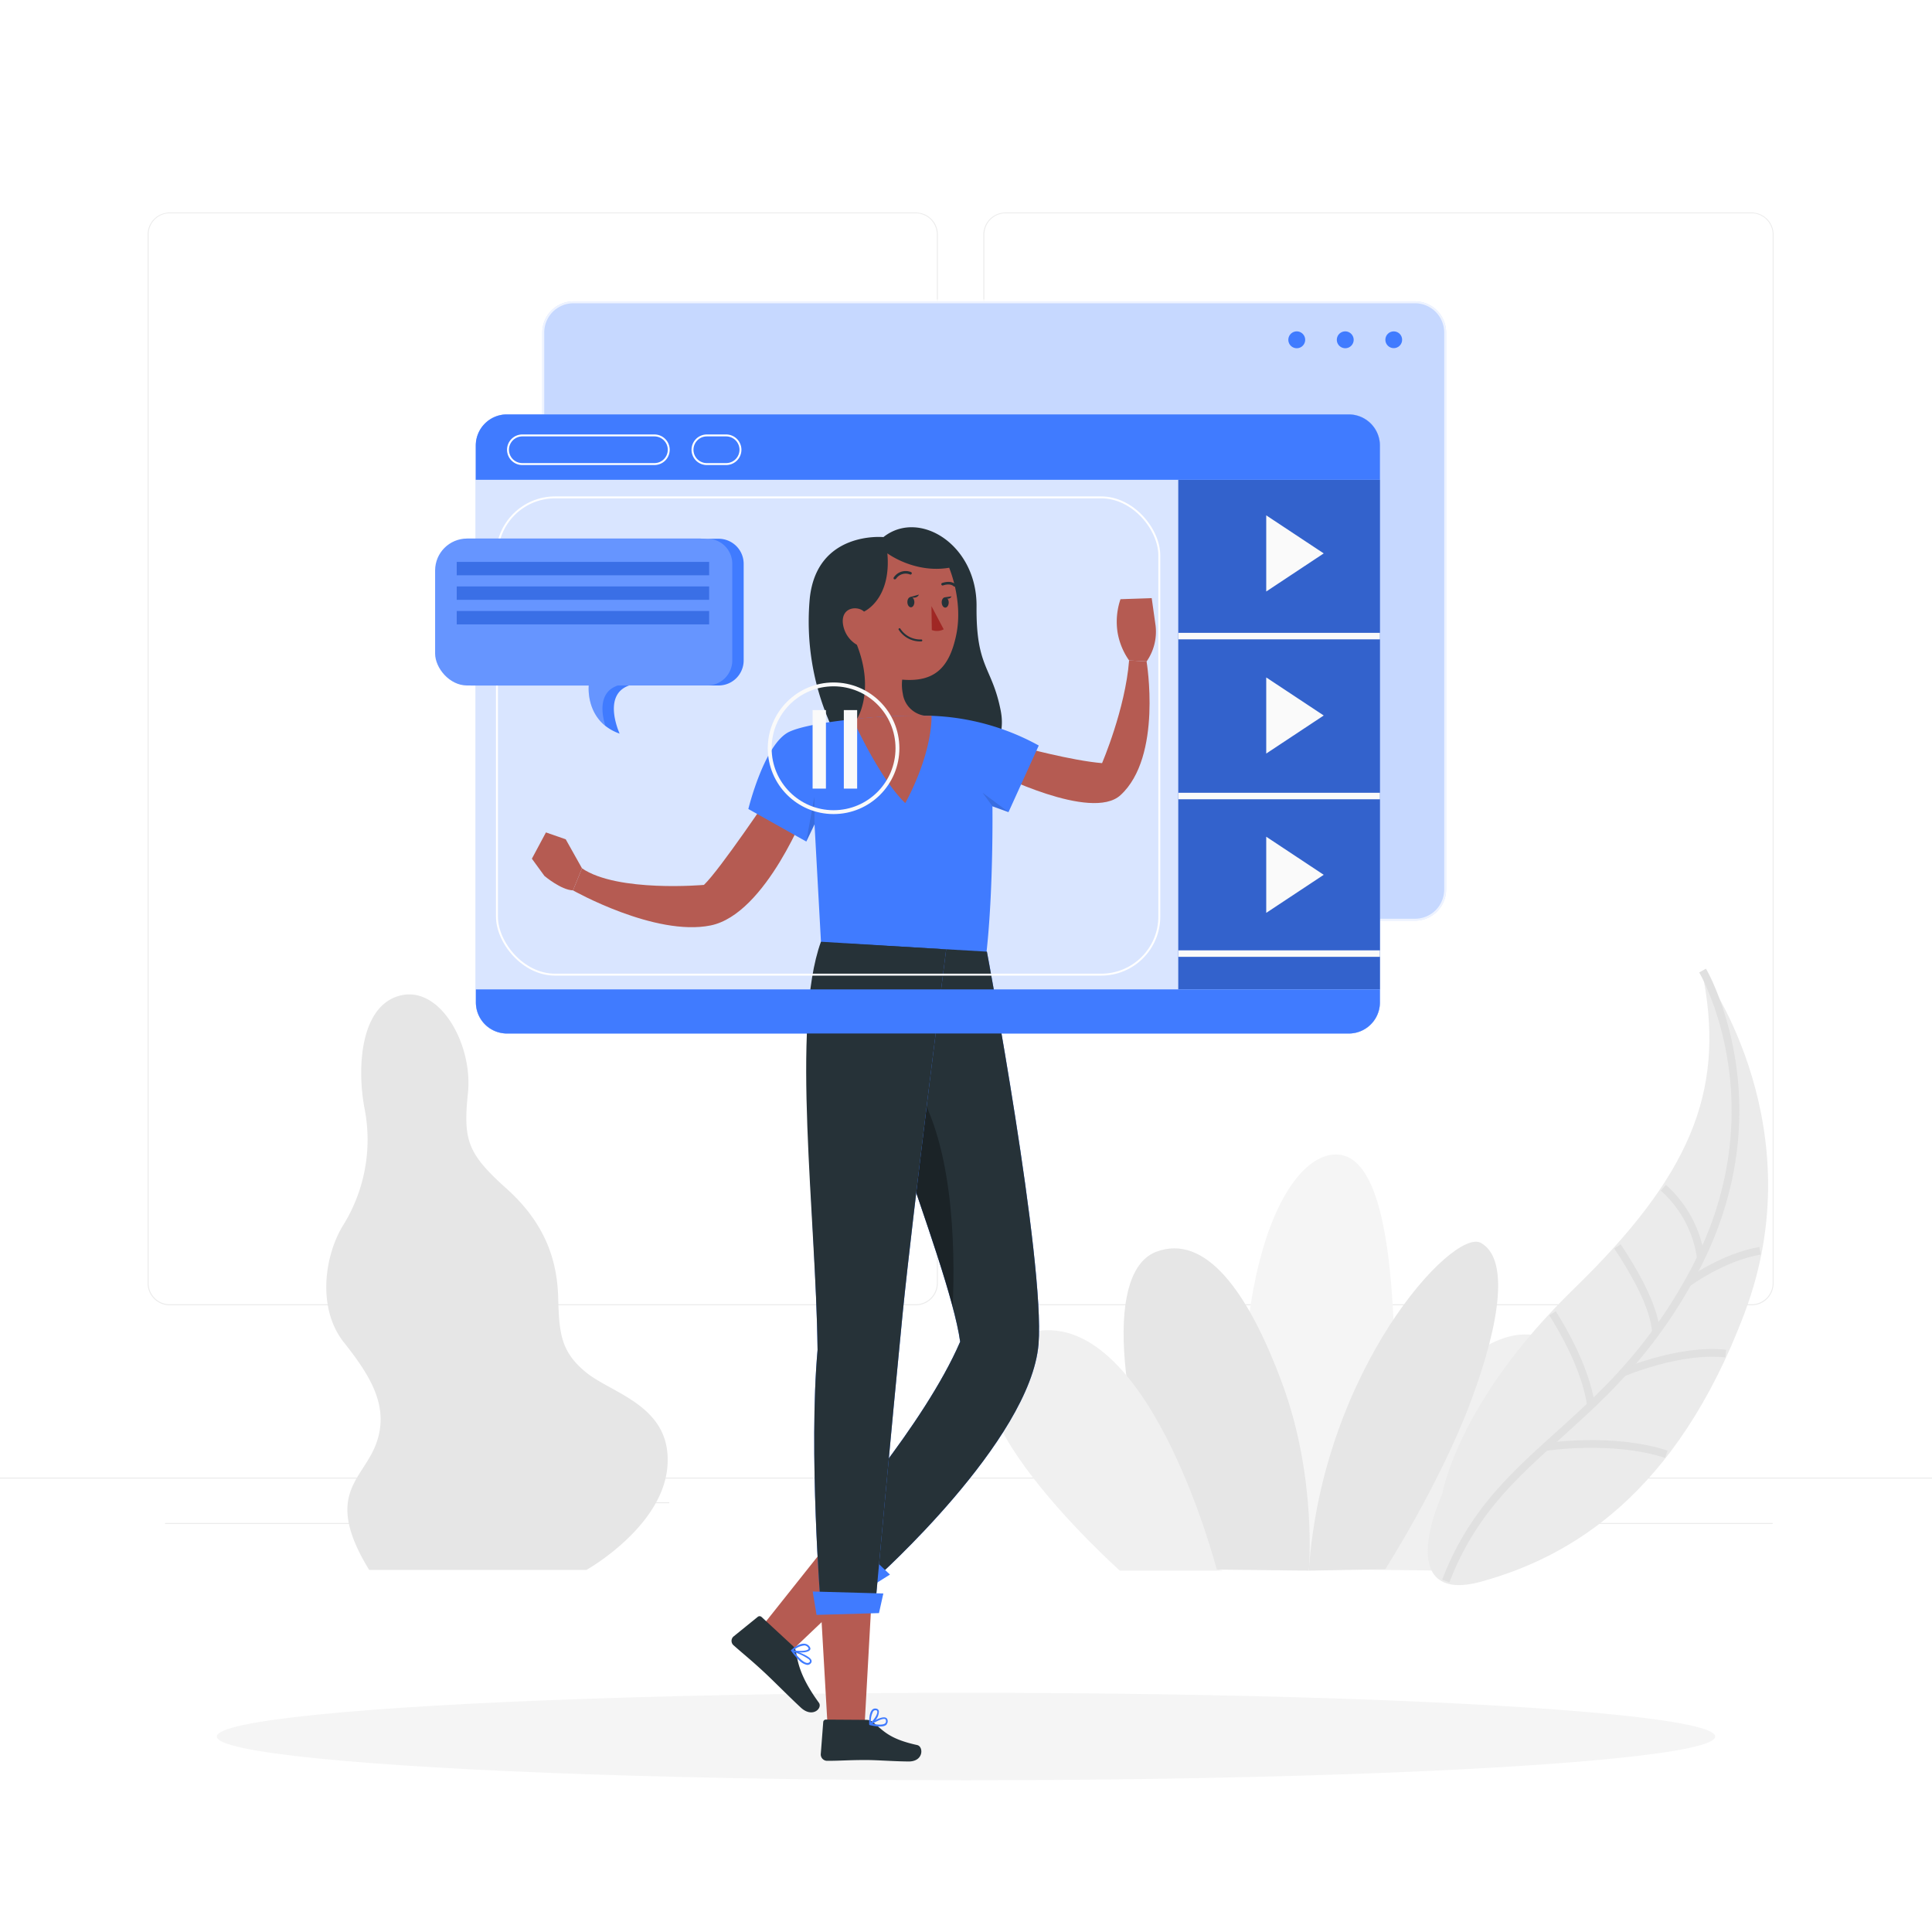 <svg class="animated" id="freepik_stories-video-tutorial" xmlns="http://www.w3.org/2000/svg" viewBox="0 0 500 500" version="1.1" xmlns:xlink="http://www.w3.org/1999/xlink" xmlns:svgjs="http://svgjs.com/svgjs"><style>svg#freepik_stories-video-tutorial:not(.animated) .animable {opacity: 0;}svg#freepik_stories-video-tutorial.animated #freepik--background-complete--inject-41 {animation: 1s 1 forwards cubic-bezier(.36,-0.01,.5,1.38) slideUp;animation-delay: 0s;}svg#freepik_stories-video-tutorial.animated #freepik--Shadow--inject-41 {animation: 1s 1 forwards cubic-bezier(.36,-0.01,.5,1.38) slideUp;animation-delay: 0s;}svg#freepik_stories-video-tutorial.animated #freepik--Character--inject-41 {animation: 1s 1 forwards cubic-bezier(.36,-0.01,.5,1.38) slideRight,3s Infinite  linear floating;animation-delay: 0s,1s;}            @keyframes slideUp {                0% {                    opacity: 0;                    transform: translateY(30px);                }                100% {                    opacity: 1;                    transform: inherit;                }            }                    @keyframes slideRight {                0% {                    opacity: 0;                    transform: translateX(30px);                }                100% {                    opacity: 1;                    transform: translateX(0);                }            }                    @keyframes floating {                0% {                    opacity: 1;                    transform: translateY(0px);                }                50% {                    transform: translateY(-10px);                }                100% {                    opacity: 1;                    transform: translateY(0px);                }            }        </style><g id="freepik--background-complete--inject-41" class="animable" style="transform-origin: 250px 232.361px;"><rect y="382.4" width="500" height="0.25" style="fill: rgb(235, 235, 235); transform-origin: 250px 382.525px;" id="elwwh2zcu1ik" class="animable"></rect><rect x="150.04" y="388.78" width="23.18" height="0.25" style="fill: rgb(235, 235, 235); transform-origin: 161.63px 388.905px;" id="el69v3ygqxcg3" class="animable"></rect><rect x="402.1" y="394.14" width="56.67" height="0.25" style="fill: rgb(235, 235, 235); transform-origin: 430.435px 394.265px;" id="elal7lxscwxl8" class="animable"></rect><rect x="42.72" y="394.14" width="56.67" height="0.25" style="fill: rgb(235, 235, 235); transform-origin: 71.055px 394.265px;" id="elu9kq02dk987" class="animable"></rect><path d="M237,337.8H43.91a5.71,5.71,0,0,1-5.7-5.71V60.66A5.71,5.71,0,0,1,43.91,55H237a5.71,5.71,0,0,1,5.71,5.71h0V332.09A5.71,5.71,0,0,1,237,337.8ZM43.91,55.2a5.46,5.46,0,0,0-5.45,5.46V332.09a5.46,5.46,0,0,0,5.45,5.46H237a5.48,5.48,0,0,0,5.46-5.46V60.66A5.48,5.48,0,0,0,237,55.2Z" style="fill: rgb(235, 235, 235); transform-origin: 140.46px 196.4px;" id="el5c0xmuosp8v" class="animable"></path><path d="M453.31,337.8H260.21a5.73,5.73,0,0,1-5.71-5.71V60.66A5.72,5.72,0,0,1,260.21,55h193.1A5.71,5.71,0,0,1,459,60.66V332.09A5.7,5.7,0,0,1,453.31,337.8ZM260.21,55.2a5.48,5.48,0,0,0-5.46,5.46V332.09a5.48,5.48,0,0,0,5.46,5.46h193.1a5.48,5.48,0,0,0,5.46-5.46V60.66a5.48,5.48,0,0,0-5.46-5.46Z" style="fill: rgb(235, 235, 235); transform-origin: 356.75px 196.4px;" id="elkfn4l520uo" class="animable"></path><path d="M151.78,406.29s19.63-11,20.94-26.69-14.13-18.85-20.94-24.34-7.06-10.47-7.33-19.63-3.14-18.85-13.34-28-11.26-12.56-10-24.86-7.07-27.74-17.54-25.12-11.25,19.1-9.16,29.57A41.94,41.94,0,0,1,89,316.78c-5,7.86-7.07,21.73,0,30.63s11.78,16.75,8.37,26.17-13.87,13.08-1.83,32.71Z" style="fill: rgb(230, 230, 230); transform-origin: 128.62px 331.823px;" id="elc8kj66yuixm" class="animable"></path><path d="M324.75,406.11h33.76s3.14-27.74,2.62-50.25-1.83-58.1-16-57.06S314.81,336.23,324.75,406.11Z" style="fill: rgb(245, 245, 245); transform-origin: 341.433px 352.444px;" id="eld8bu6kfwgti" class="animable"></path><path d="M342.67,406.11s32.85-73.28,59.29-58.89-28.37,59.26-28.37,59.26Z" style="fill: rgb(240, 240, 240); transform-origin: 375.919px 375.914px;" id="elj2jxv79fr4" class="animable"></path><path d="M338.72,406.48s2.16-23.85-6.81-48.24-20.09-39-32.65-34.29-11.48,36.39,5.38,82.16Z" style="fill: rgb(230, 230, 230); transform-origin: 314.866px 364.775px;" id="elszz384xd09" class="animable"></path><path d="M358.51,406.11s14.3-22.4,22.19-43.57,9.69-37,2.51-40.9-40.9,32.62-44.49,84.84Z" style="fill: rgb(230, 230, 230); transform-origin: 363.22px 363.917px;" id="el7ue931ybjv2" class="animable"></path><path d="M314.87,406.11s-18.48-71.5-50.05-60.76,25,61.13,25,61.13h26.64" style="fill: rgb(240, 240, 240); transform-origin: 285.85px 375.365px;" id="elkxp2dubrapj" class="animable"></path><path d="M373.79,386.6s3.84-23.5,33.89-52.71,39.11-50.87,33.75-80.31c0,0,27.42,38.5,9.68,85.83s-45.27,63.19-67.86,69.42S373.79,386.6,373.79,386.6Z" style="fill: rgb(235, 235, 235); stroke: rgb(235, 235, 235); stroke-miterlimit: 10; transform-origin: 413.54px 331.651px;" id="el484lx18dx9q" class="animable"></path><path d="M374.17,409.17c6.09-15.88,15.37-25.22,25.78-34.69,3.81-3.47,7.78-7,11.8-10.79,2.74-2.61,5.51-5.39,8.26-8.43h0a127,127,0,0,0,8.52-10.42h0a128.3,128.3,0,0,0,8.24-12.8h0c.52-.91,1-1.83,1.54-2.79.65-1.23,1.28-2.45,1.86-3.66,15.46-32,7.19-59.18,2.72-69.72a43.26,43.26,0,0,0-2.26-4.69" style="fill: none; stroke: rgb(224, 224, 224); stroke-miterlimit: 10; stroke-width: 2px; transform-origin: 411.655px 330.175px;" id="eleawon4o8ylm" class="animable"></path><path d="M430.48,307.39a29.9,29.9,0,0,1,9.7,18.18" style="fill: none; stroke: rgb(224, 224, 224); stroke-miterlimit: 10; stroke-width: 2px; transform-origin: 435.33px 316.48px;" id="elwgc6bdpjwmg" class="animable"></path><path d="M428.54,344.83h0c-.28-6.9-6.38-16.95-9.94-22.26" style="fill: none; stroke: rgb(224, 224, 224); stroke-miterlimit: 10; stroke-width: 2px; transform-origin: 423.57px 333.7px;" id="eles5xnw1bxh5" class="animable"></path><path d="M401.8,339.88c2.79,4.41,8.6,14.46,9.95,23.81" style="fill: none; stroke: rgb(224, 224, 224); stroke-miterlimit: 10; stroke-width: 2px; transform-origin: 406.775px 351.785px;" id="elre95p2bbvxf" class="animable"></path><path d="M400,374.48s17.31-2.69,31.24,1.88" style="fill: none; stroke: rgb(224, 224, 224); stroke-miterlimit: 10; stroke-width: 2px; transform-origin: 415.62px 375.027px;" id="elcamh6zemfxc" class="animable"></path><path d="M446.61,350.31c-11.76-1.34-26.18,4.78-26.59,4.94h0" style="fill: none; stroke: rgb(224, 224, 224); stroke-miterlimit: 10; stroke-width: 2px; transform-origin: 433.315px 352.684px;" id="eld9k9fcowdbl" class="animable"></path><path d="M455.5,323.7c-9.54,1.62-18.4,8.09-18.72,8.32h0" style="fill: none; stroke: rgb(224, 224, 224); stroke-miterlimit: 10; stroke-width: 2px; transform-origin: 446.14px 327.86px;" id="eltig1z6213wr" class="animable"></path></g><g id="freepik--Shadow--inject-41" class="animable" style="transform-origin: 250px 449.41px;"><g id="freepik--Shadow--inject-58--inject-41" class="animable" style="transform-origin: 250px 449.41px;"><ellipse id="freepik--path--inject-58--inject-41" cx="250" cy="449.41" rx="193.89" ry="11.32" style="fill: rgb(245, 245, 245); transform-origin: 250px 449.41px;" class="animable"></ellipse></g></g><g id="freepik--Character--inject-41" class="animable animator-active" style="transform-origin: 243.435px 266.93px;"><g id="eljt9o7h90vfj"><path d="M233.62,179.54c-2.67-.73-2.72-4.16-2.72-4.16l2.56.51A11.57,11.57,0,0,0,233.62,179.54Z" style="opacity: 0.12; transform-origin: 232.26px 177.46px;" class="animable"></path></g><path d="M374.26,86.05V230.21a8.06,8.06,0,0,1-8.06,8.06H148.35a8.05,8.05,0,0,1-8-8.06V86.05a8.05,8.05,0,0,1,8-8.06H366.2A8.06,8.06,0,0,1,374.26,86.05Z" style="fill: rgb(64, 123, 255); transform-origin: 257.305px 158.13px;" id="eljziahngxq1" class="animable"></path><g id="eltqcqbvu2glp"><path d="M374.26,86.05V230.21a8.06,8.06,0,0,1-8.06,8.06H148.35a8.05,8.05,0,0,1-8-8.06V86.05a8.05,8.05,0,0,1,8-8.06H366.2A8.06,8.06,0,0,1,374.26,86.05Z" style="fill: rgb(255, 255, 255); stroke: rgb(255, 255, 255); stroke-miterlimit: 10; opacity: 0.7; transform-origin: 257.305px 158.13px;" class="animable"></path></g><circle cx="360.7" cy="87.93" r="2.17" style="fill: rgb(64, 123, 255); transform-origin: 360.7px 87.93px;" id="ellbj5vrdiksk" class="animable"></circle><path d="M350.33,87.93a2.18,2.18,0,1,1-2.18-2.17A2.19,2.19,0,0,1,350.33,87.93Z" style="fill: rgb(64, 123, 255); transform-origin: 348.15px 87.94px;" id="elubgpxtx9wm" class="animable"></path><path d="M337.78,87.93a2.18,2.18,0,1,1-2.18-2.17A2.19,2.19,0,0,1,337.78,87.93Z" style="fill: rgb(64, 123, 255); transform-origin: 335.6px 87.94px;" id="elp0lif1or5vp" class="animable"></path><path d="M357.12,115.31V259.47a8.05,8.05,0,0,1-8.05,8H131.21a8.05,8.05,0,0,1-8.05-8V115.31a8.06,8.06,0,0,1,8.05-8.06H349.07A8.06,8.06,0,0,1,357.12,115.31Z" style="fill: rgb(64, 123, 255); transform-origin: 240.14px 187.36px;" id="elarewizrvqd7" class="animable"></path><g id="elzenw7tr4rwb"><path d="M357.12,115.31V259.47a8.05,8.05,0,0,1-8.05,8H131.21a8.05,8.05,0,0,1-8.05-8V115.31a8.06,8.06,0,0,1,8.05-8.06H349.07A8.06,8.06,0,0,1,357.12,115.31Z" style="fill: rgb(255, 255, 255); opacity: 0.8; transform-origin: 240.14px 187.36px;" class="animable"></path></g><rect x="304.94" y="124.17" width="52.19" height="131.88" style="fill: rgb(64, 123, 255); transform-origin: 331.035px 190.11px;" id="el26gm8ejnqep" class="animable"></rect><g id="el7eom63g3nvl"><rect x="304.94" y="124.17" width="52.19" height="131.88" style="opacity: 0.2; transform-origin: 331.035px 190.11px;" class="animable"></rect></g><rect x="304.94" y="163.78" width="52.19" height="1.68" style="fill: rgb(250, 250, 250); transform-origin: 331.035px 164.62px;" id="el1x1prrtey2xj" class="animable"></rect><rect x="304.94" y="205.17" width="52.19" height="1.68" style="fill: rgb(250, 250, 250); transform-origin: 331.035px 206.01px;" id="elxv5yg2narc" class="animable"></rect><rect x="304.94" y="245.95" width="52.19" height="1.68" style="fill: rgb(250, 250, 250); transform-origin: 331.035px 246.79px;" id="elr9rdbb8cjrd" class="animable"></rect><polygon points="327.7 175.32 327.7 195.02 342.58 185.17 327.7 175.32" style="fill: rgb(250, 250, 250); transform-origin: 335.14px 185.17px;" id="el566kd5cp85a" class="animable"></polygon><polygon points="327.7 216.54 327.7 236.25 342.58 226.4 327.7 216.54" style="fill: rgb(250, 250, 250); transform-origin: 335.14px 226.395px;" id="eluv8iz463a1q" class="animable"></polygon><polygon points="327.7 133.37 327.7 153.08 342.58 143.22 327.7 133.37" style="fill: rgb(250, 250, 250); transform-origin: 335.14px 143.225px;" id="el8dd7vcermva" class="animable"></polygon><path d="M199.68,205.17s-13.34,19.89-17.5,23.84c0,0-22.36,2-31.56-4.29l-2.33,5.71s21.24,12,35.63,9.07,25-30.71,25-30.71Z" style="fill: rgb(181, 91, 82); transform-origin: 178.605px 222.565px;" id="elb7er7nxyatw" class="animable"></path><path d="M264.51,193.34s12.75,3.49,20.7,4.16c0,0,6-13.93,7-26.58l4.52.25s4.16,24.64-6.75,34.62c-7.54,6.91-32.7-5.89-32.7-5.89Z" style="fill: rgb(181, 91, 82); transform-origin: 277.394px 189.378px;" id="el89374he169q" class="animable"></path><path d="M228.63,139s-17.28-1.67-19.07,15.94a65.63,65.63,0,0,0,5.14,32s10.45,21.27,23.12,18.31,23.41-9.82,21.17-21.3-6.41-11-6.26-27S237.87,131.66,228.63,139Z" style="fill: rgb(38, 50, 56); transform-origin: 234.29px 170.992px;" id="elq17qb9hvaf8" class="animable"></path><path d="M247.49,164.22c-1.81,8.83-5.84,12.35-14,11.67a11.57,11.57,0,0,0,.16,3.65,6.69,6.69,0,0,0,5.7,5.69c7,1.21,3.17,10.22,3.17,10.22l-7,3.44-9.21-5.31-7-7.47,2.45,0s4.74-7.17,0-19.24a7.42,7.42,0,0,1-3.65-5.85c-.2-4,3.93-4.24,5.49-2.74,0,0,7.11-3.1,6.05-15.08,0,0,7,5.26,16,3.73C245.64,147,249.29,155.38,247.49,164.22Z" style="fill: rgb(181, 91, 82); transform-origin: 233.046px 171.045px;" id="ellnb55qtdnw" class="animable"></path><path d="M241.06,156.87l.09,6.18a3.73,3.73,0,0,0,3.08-.18Z" style="fill: rgb(160, 39, 36); transform-origin: 242.645px 160.085px;" id="el9dc6knycv4" class="animable"></path><path d="M231.59,149.92a.41.41,0,0,1-.18,0,.34.34,0,0,1-.11-.47,3.69,3.69,0,0,1,4.44-1.41.33.33,0,0,1,.21.43.34.34,0,0,1-.43.21,3,3,0,0,0-3.64,1.12A.34.34,0,0,1,231.59,149.92Z" style="fill: rgb(38, 50, 56); transform-origin: 233.609px 148.856px;" id="elcuecefnmdza" class="animable"></path><path d="M247.07,151.83a.36.36,0,0,1-.24-.09c-1-.91-2.74-.24-2.76-.23a.35.35,0,0,1-.44-.2.34.34,0,0,1,.2-.44c.08,0,2.19-.83,3.47.37a.34.34,0,0,1,0,.48A.36.36,0,0,1,247.07,151.83Z" style="fill: rgb(38, 50, 56); transform-origin: 245.503px 151.21px;" id="eldu3gs0bsoyc" class="animable"></path><path d="M238.43,166h0a6.63,6.63,0,0,1-5.88-3.08.26.26,0,0,1,.45-.24,6.14,6.14,0,0,0,5.44,2.81.25.25,0,0,1,.25.25A.26.26,0,0,1,238.43,166Z" style="fill: rgb(38, 50, 56); transform-origin: 235.614px 164.295px;" id="el0fvquyypehzb" class="animable"></path><path d="M236.64,155.81c0,.74-.37,1.34-.87,1.36s-.92-.57-.94-1.31.36-1.34.86-1.36S236.62,155.07,236.64,155.81Z" style="fill: rgb(38, 50, 56); transform-origin: 235.735px 155.835px;" id="elnuhc0uorpmn" class="animable"></path><path d="M245.53,155.89c0,.73-.37,1.34-.87,1.36s-.92-.57-.95-1.31.37-1.34.87-1.36S245.51,155.15,245.53,155.89Z" style="fill: rgb(38, 50, 56); transform-origin: 244.619px 155.915px;" id="elxw46jswmo3" class="animable"></path><path d="M235.55,154.53l2.27-.65S237.41,155.1,235.55,154.53Z" style="fill: rgb(38, 50, 56); transform-origin: 236.685px 154.281px;" id="el2sli3rs94yw" class="animable"></path><path d="M244.58,154.58l1.67-.24A1,1,0,0,1,244.58,154.58Z" style="fill: rgb(38, 50, 56); transform-origin: 245.415px 154.634px;" id="el8q0sl5ekgbx" class="animable"></path><path d="M268.83,192.94,261,210.18l-4.16-1.51s.42,31.3-3,47.38H213.14l-2.34-42.72-2.13,4.46-15-8.42s4.15-17,10.63-20c3.09-1.43,9.68-2.53,16.46-3.24a142.22,142.22,0,0,1,18.61-.88s.64,0,1.77,0A62.1,62.1,0,0,1,268.83,192.94Z" style="fill: rgb(64, 123, 255); transform-origin: 231.25px 220.638px;" id="el5cismh2641j" class="animable"></path><path d="M292.21,170.92a17.74,17.74,0,0,1-3-7.36,18.12,18.12,0,0,1,.77-8.49l8.08-.28,1,7.07a13.5,13.5,0,0,1-2.31,9.31Z" style="fill: rgb(181, 91, 82); transform-origin: 294.086px 162.98px;" id="eloj0cv2pcpym" class="animable"></path><path d="M150.62,224.72l-4.21-7.51-5.12-1.78-3.64,6.8,3.25,4.46s4.29,3.64,7.39,3.74Z" style="fill: rgb(181, 91, 82); transform-origin: 144.135px 222.93px;" id="el7tpdbq0qadw" class="animable"></path><path d="M241.09,185.25c-.07,10.78-6.81,22.59-6.81,22.59-6-5.79-12-18.21-13.57-21.73a142.22,142.22,0,0,1,18.61-.88S240,185.21,241.09,185.25Z" style="fill: rgb(181, 91, 82); transform-origin: 230.9px 196.523px;" id="elrxr97uv3av" class="animable"></path><g id="elyf7esbtecmd"><polygon points="208.66 217.79 210.76 206.22 210.8 213.34 208.66 217.79" style="opacity: 0.12; transform-origin: 209.73px 212.005px;" class="animable"></polygon></g><g id="elx8zemz88c7"><polygon points="261.02 210.18 254.3 205.17 256.86 208.67 261.02 210.18" style="opacity: 0.12; transform-origin: 257.66px 207.675px;" class="animable"></polygon></g><polygon points="216.75 396.34 226.37 406.75 204.05 427.98 196.09 422.32 216.75 396.34" style="fill: rgb(181, 91, 82); transform-origin: 211.23px 412.16px;" id="elb0fq5fluqia" class="animable"></polygon><path d="M206,427.48c.54,3.24,1.33,6.85,5.93,13.19,1,1.41-1.66,4.05-4.67,1.26s-7.33-7.17-9.51-9.18c-3.55-3.29-5-4.38-7.89-6.94a.63.63,0,0,1-.12-.11,1.51,1.51,0,0,1,.05-2.14l6.33-5.13a.75.75,0,0,1,1,.07l8.07,7.46A2.77,2.77,0,0,1,206,427.48Z" style="fill: rgb(38, 50, 56); transform-origin: 200.732px 430.715px;" id="el2vzjjkxlngi" class="animable"></path><path d="M204.79,427.29a.24.24,0,0,1,0-.26A.24.24,0,0,1,205,427c.46.15,4.57,1.42,5,2.68a.73.73,0,0,1-.11.7,1.13,1.13,0,0,1-1,.49,3.88,3.88,0,0,1-2.09-1.2A17.46,17.46,0,0,1,204.79,427.29Zm.77.3c1.37,1.74,2.61,2.78,3.37,2.78a.73.73,0,0,0,.66-.33.27.27,0,0,0,0-.27,1.07,1.07,0,0,0-.27-.36A13.24,13.24,0,0,0,205.56,427.59Z" style="fill: rgb(64, 123, 255); transform-origin: 207.398px 428.93px;" id="el9wekl7sqj9" class="animable"></path><path d="M204.73,427.2a.21.21,0,0,1,.06-.21c.07-.07,1.88-1.73,3.42-1.6a1.76,1.76,0,0,1,1.19.6c.43.49.36.84.23,1-.57.89-3.56.78-4.75.35l-.08-.05A.33.33,0,0,1,204.73,427.2Zm3.47-1.36a4.84,4.84,0,0,0-2.8,1.24c1.32.31,3.5.22,3.84-.31,0,0,.11-.17-.17-.49l-.1-.1A1.29,1.29,0,0,0,208.2,425.84Z" style="fill: rgb(64, 123, 255); transform-origin: 207.226px 426.523px;" id="elx18gsdi0sx9" class="animable"></path><polygon points="212.38 415.35 225.49 415.16 223.67 448.11 214.24 447.78 212.38 415.35" style="fill: rgb(181, 91, 82); transform-origin: 218.935px 431.635px;" id="elk184pyl55cn" class="animable"></polygon><path d="M225.89,445.68c2.67,2.1,4,4.31,11.48,5.94,1.67.37,1.72,4.28-2.23,4.25s-8.16-.38-11-.38c-4.65,0-6.42.21-10.1.21h0a1.66,1.66,0,0,1-1.63-1.69l.64-8.34a.68.68,0,0,1,.71-.64l10.59.07A2.66,2.66,0,0,1,225.89,445.68Z" style="fill: rgb(38, 50, 56); transform-origin: 225.427px 450.45px;" id="el3vj5nnxyd7b" class="animable"></path><path d="M219.75,244.23c-1.14,20.45,25.74,81.58,28.74,103C239.23,368.74,215,396.16,215,396.16l11.48,12.52s40.2-35.83,42.29-60.8c1.74-21.35-13.36-101.6-13.36-101.6Z" style="fill: rgb(64, 123, 255); transform-origin: 241.955px 326.455px;" id="elqh8o0f3cky" class="animable"></path><path d="M219.75,244.23c-1.14,20.45,25.74,81.58,28.74,103C239.23,368.74,215,396.16,215,396.16l11.48,12.52s40.2-35.83,42.29-60.8c1.74-21.35-13.36-101.6-13.36-101.6Z" style="fill: rgb(38, 50, 56); transform-origin: 241.955px 326.455px;" id="elf2vr3tn6gcv" class="animable"></path><polygon points="215.3 393.24 230.32 407.5 226.27 410.04 212.53 397.68 215.3 393.24" style="fill: rgb(64, 123, 255); transform-origin: 221.425px 401.64px;" id="elv4jaiz294m" class="animable"></polygon><g id="el8shwjfzmunq"><path d="M228.4,283.05c6.3,19.46,14.38,40.65,18.16,55.12.69-15.74.16-43.78-10.85-59C230.57,272,228.54,275.57,228.4,283.05Z" style="opacity: 0.3; isolation: isolate; transform-origin: 237.58px 306.722px;" class="animable"></path></g><path d="M212.9,244.47c-7.81,21.51-1.73,70.07-1.31,104.87-2.34,26.23.79,66,.79,66l14.1.58s4.25-46.94,7.15-76.23c2.46-24.66,11.24-94,11.24-94Z" style="fill: rgb(64, 123, 255); transform-origin: 226.905px 330.195px;" id="elnq4er56wi1d" class="animable"></path><path d="M212.46,243.72c-7.81,21.5-1.29,70.82-.87,105.62-2.34,26.23.79,66,.79,66l14.1.58s4.25-46.94,7.15-76.23c2.46-24.66,11.24-94,11.24-94Z" style="fill: rgb(38, 50, 56); transform-origin: 226.756px 329.82px;" id="ela6h92ejxkel" class="animable"></path><polygon points="210.33 411.88 228.61 412.39 227.48 417.47 211.32 417.93 210.33 411.88" style="fill: rgb(64, 123, 255); transform-origin: 219.47px 414.905px;" id="ell3z3dazmdf8" class="animable"></polygon><path d="M229.42,446.34c-.84.81-3,.42-4.28.13a.27.27,0,0,1-.18-.19.22.22,0,0,1,.09-.22c.3-.21,3-2,4.17-1.53a.8.8,0,0,1,.48.64,1.18,1.18,0,0,1-.2,1A.29.29,0,0,1,229.42,446.34Zm-3.66-.24c1.66.34,2.89.29,3.34-.12a.79.79,0,0,0,.16-.79.31.31,0,0,0-.2-.29c-.59-.26-2.19.53-3.3,1.23Z" style="fill: rgb(64, 123, 255); transform-origin: 227.346px 445.637px;" id="elurq879qh01o" class="animable"></path><path d="M225.3,446.39a.28.28,0,0,1-.22,0,.29.29,0,0,1-.13-.19c0-.12-.16-2.83.79-3.73a1.06,1.06,0,0,1,.93-.29.85.85,0,0,1,.79.63,3.56,3.56,0,0,1-1.05,2.54A4.77,4.77,0,0,1,225.3,446.39Zm.08-.62c.86-.71,1.82-2.23,1.65-2.88a.35.35,0,0,0-.39-.27.63.63,0,0,0-.58.19l-.09.1A5.35,5.35,0,0,0,225.38,445.77Z" style="fill: rgb(64, 123, 255); transform-origin: 226.2px 444.288px;" id="elldmcqr0pnv" class="animable"></path><rect x="218.38" y="183.77" width="3.45" height="20.32" style="fill: rgb(250, 250, 250); transform-origin: 220.105px 193.93px;" id="el0k71yznrfnb7" class="animable"></rect><rect x="210.3" y="183.77" width="3.45" height="20.32" style="fill: rgb(250, 250, 250); transform-origin: 212.025px 193.93px;" id="elua4vqpq84e" class="animable"></rect><g id="el9nawz4f94g"><circle cx="215.73" cy="193.65" r="16.53" style="fill: none; stroke: rgb(250, 250, 250); stroke-miterlimit: 10; transform-origin: 215.73px 193.65px; transform: rotate(-76.661deg);" class="animable"></circle></g><path d="M357.12,115.31v8.86h-234v-8.86a8.06,8.06,0,0,1,8.05-8.06H349.07A8.06,8.06,0,0,1,357.12,115.31Z" style="fill: rgb(64, 123, 255); transform-origin: 240.12px 115.71px;" id="elkanem4xi34" class="animable"></path><path d="M357.12,256.05v3.42a8.05,8.05,0,0,1-8.05,8H131.21a8.05,8.05,0,0,1-8.05-8v-3.42Z" style="fill: rgb(64, 123, 255); transform-origin: 240.14px 261.76px;" id="el6u0h6l35n1f" class="animable"></path><path d="M169.36,120.1H135.18a3.71,3.71,0,0,1-3.71-3.7h0a3.71,3.71,0,0,1,3.71-3.71h34.18a3.71,3.71,0,0,1,3.71,3.71h0A3.71,3.71,0,0,1,169.36,120.1Z" style="fill: none; stroke: rgb(255, 255, 255); stroke-miterlimit: 10; stroke-width: 0.5px; transform-origin: 152.27px 116.395px;" id="el8kly0x013cj" class="animable"></path><path d="M187.92,120.1h-5a3.7,3.7,0,0,1-3.7-3.7h0a3.71,3.71,0,0,1,3.7-3.71h5a3.71,3.71,0,0,1,3.71,3.71h0A3.71,3.71,0,0,1,187.92,120.1Z" style="fill: none; stroke: rgb(255, 255, 255); stroke-miterlimit: 10; stroke-width: 0.5px; transform-origin: 185.425px 116.395px;" id="eli9s1szccfu" class="animable"></path><rect x="128.61" y="128.72" width="171.42" height="123.52" rx="15.04" style="fill: none; stroke: rgb(255, 255, 255); stroke-miterlimit: 10; stroke-width: 0.5px; transform-origin: 214.32px 190.48px;" id="elqeukosktedp" class="animable"></rect><rect x="112.61" y="139.38" width="76.91" height="38.02" rx="8.25" style="fill: rgb(64, 123, 255); transform-origin: 151.065px 158.39px;" id="el0jglw4kod88s" class="animable"></rect><path d="M192.46,145.87v25A6.48,6.48,0,0,1,186,177.4H162.83c-7,2.42-2.62,12.11-2.47,12.46a12.64,12.64,0,0,1-3.69-2c-5-4-4.3-10.45-4.3-10.45H122a6.49,6.49,0,0,1-6.49-6.49v-25a6.49,6.49,0,0,1,6.49-6.49H186A6.48,6.48,0,0,1,192.46,145.87Z" style="fill: rgb(64, 123, 255); transform-origin: 153.985px 164.645px;" id="elhwgyeat0u9a" class="animable"></path><g id="els5cy74gje4a"><path d="M189.51,145.87v25A6.48,6.48,0,0,1,183,177.4H159.88c-5.12,1.76-4.16,7.4-3.21,10.45-5-4-4.3-10.45-4.3-10.45H119.09a6.48,6.48,0,0,1-6.48-6.49v-25a6.48,6.48,0,0,1,6.48-6.49H183A6.48,6.48,0,0,1,189.51,145.87Z" style="fill: rgb(255, 255, 255); opacity: 0.2; transform-origin: 151.06px 163.635px;" class="animable"></path></g><rect x="118.2" y="145.42" width="65.32" height="3.46" style="fill: rgb(64, 123, 255); transform-origin: 150.86px 147.15px;" id="elv3tvdbka8pa" class="animable"></rect><rect x="118.2" y="151.77" width="65.32" height="3.46" style="fill: rgb(64, 123, 255); transform-origin: 150.86px 153.5px;" id="ely0pu6lvzb7" class="animable"></rect><rect x="118.2" y="158.13" width="65.32" height="3.46" style="fill: rgb(64, 123, 255); transform-origin: 150.86px 159.86px;" id="elxjemuohkdw" class="animable"></rect><g id="eloeucdaqb5br"><rect x="118.2" y="145.42" width="65.32" height="3.46" style="opacity: 0.1; transform-origin: 150.86px 147.15px;" class="animable"></rect></g><g id="elu415vl3iuzo"><rect x="118.2" y="151.77" width="65.32" height="3.46" style="opacity: 0.1; transform-origin: 150.86px 153.5px;" class="animable"></rect></g><g id="elvey7gy7c69"><rect x="118.2" y="158.13" width="65.32" height="3.46" style="opacity: 0.1; transform-origin: 150.86px 159.86px;" class="animable"></rect></g></g><defs>     <filter id="active" height="200%">         <feMorphology in="SourceAlpha" result="DILATED" operator="dilate" radius="2"></feMorphology>                <feFlood flood-color="#32DFEC" flood-opacity="1" result="PINK"></feFlood>        <feComposite in="PINK" in2="DILATED" operator="in" result="OUTLINE"></feComposite>        <feMerge>            <feMergeNode in="OUTLINE"></feMergeNode>            <feMergeNode in="SourceGraphic"></feMergeNode>        </feMerge>    </filter>    <filter id="hover" height="200%">        <feMorphology in="SourceAlpha" result="DILATED" operator="dilate" radius="2"></feMorphology>                <feFlood flood-color="#ff0000" flood-opacity="0.5" result="PINK"></feFlood>        <feComposite in="PINK" in2="DILATED" operator="in" result="OUTLINE"></feComposite>        <feMerge>            <feMergeNode in="OUTLINE"></feMergeNode>            <feMergeNode in="SourceGraphic"></feMergeNode>        </feMerge>            <feColorMatrix type="matrix" values="0   0   0   0   0                0   1   0   0   0                0   0   0   0   0                0   0   0   1   0 "></feColorMatrix>    </filter></defs></svg>